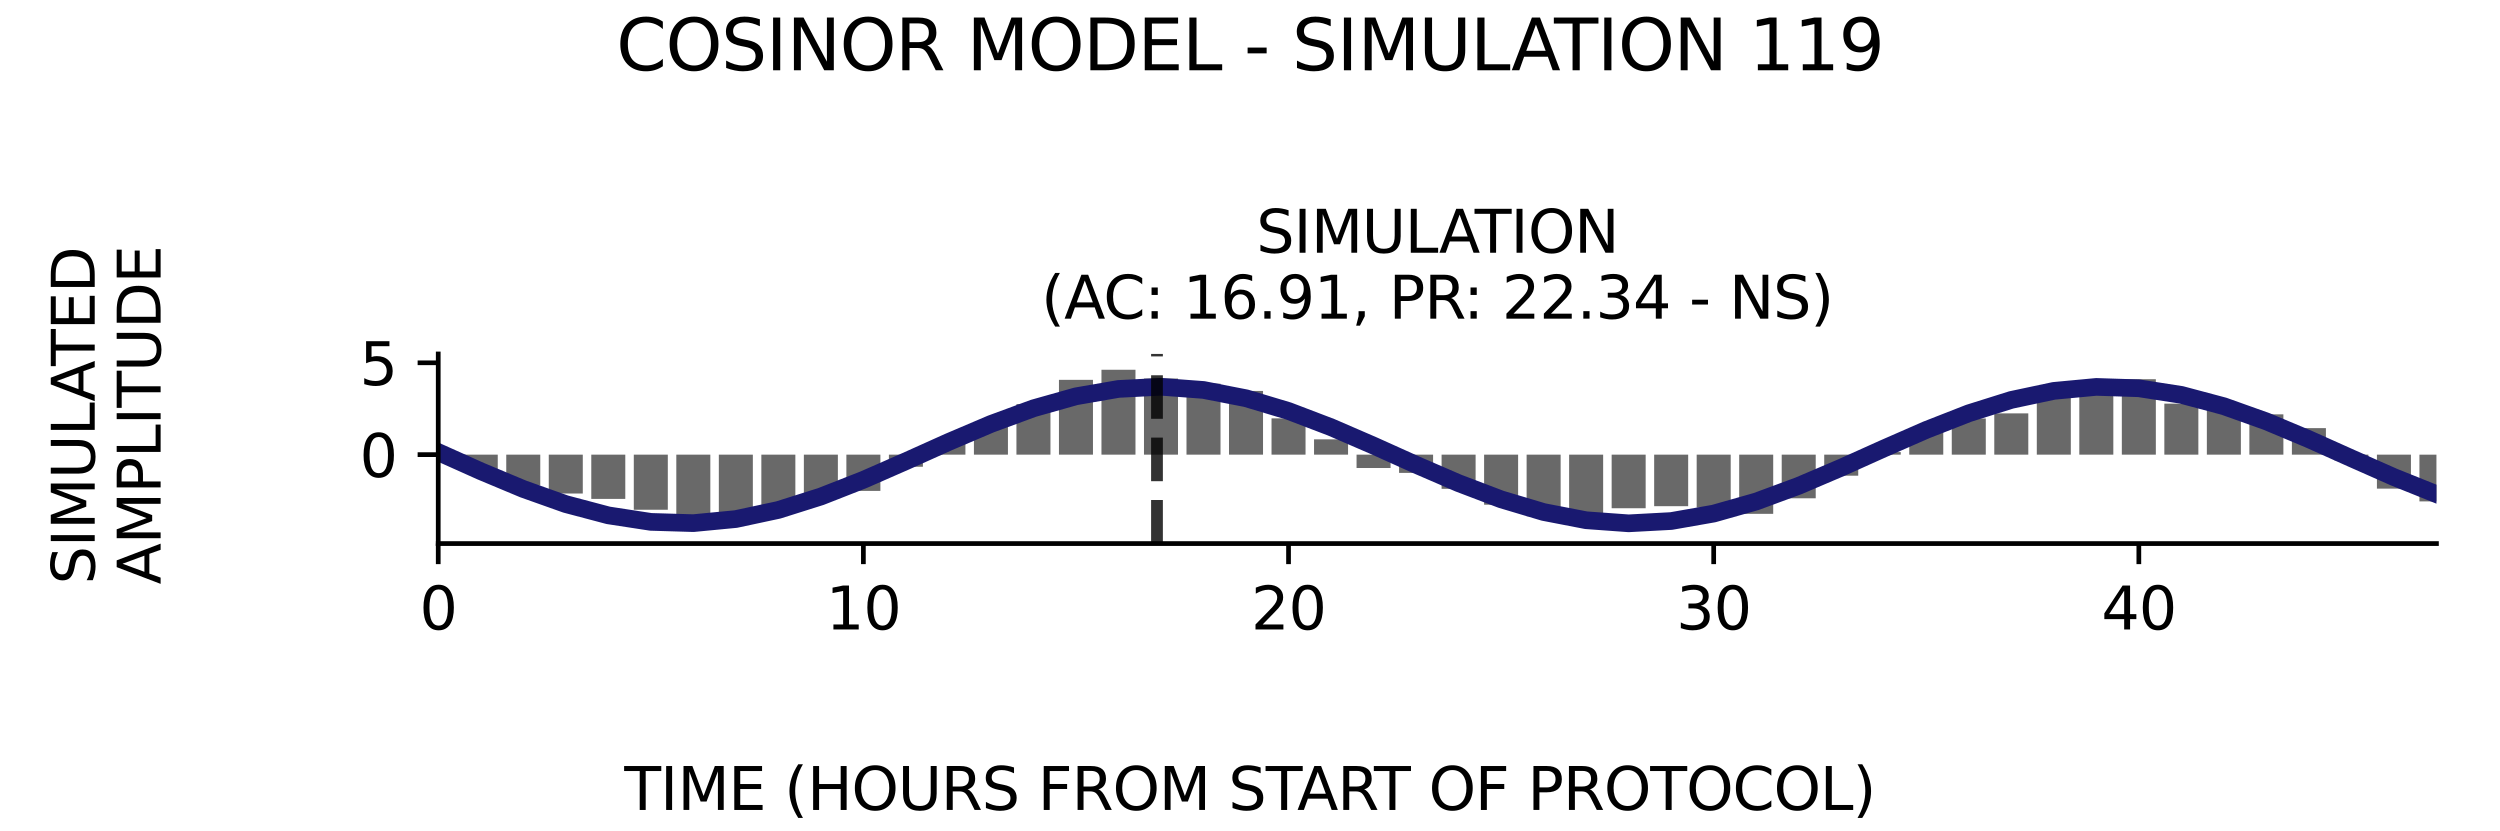 <?xml version="1.0" encoding="utf-8" standalone="no"?>
<!DOCTYPE svg PUBLIC "-//W3C//DTD SVG 1.1//EN"
  "http://www.w3.org/Graphics/SVG/1.1/DTD/svg11.dtd">
<svg xmlns:xlink="http://www.w3.org/1999/xlink" width="424.8pt" height="141.12pt" viewBox="0 0 424.8 141.12" xmlns="http://www.w3.org/2000/svg" version="1.1">
 <defs>
  <style type="text/css">*{stroke-linejoin: round; stroke-linecap: butt}</style>
 </defs>
 <g id="figure_1">
  <g id="patch_1">
   <path d="M 0 141.12 
L 424.8 141.12 
L 424.8 0 
L 0 0 
z
" style="fill: #ffffff"/>
  </g>
  <g id="axes_1">
   <g id="patch_2">
    <path d="M 74.464 92.36 
L 414 92.36 
L 414 60.144 
L 74.464 60.144 
z
" style="fill: #ffffff"/>
   </g>
   <g id="patch_3">
    <path d="M 71.574 77.254 
L 77.354 77.254 
L 77.354 77.199 
L 71.574 77.199 
z
" clip-path="url(#p1d55c01062)" style="fill: #696969"/>
   </g>
   <g id="patch_4">
    <path d="M 78.799 77.254 
L 84.578 77.254 
L 84.578 80.138 
L 78.799 80.138 
z
" clip-path="url(#p1d55c01062)" style="fill: #696969"/>
   </g>
   <g id="patch_5">
    <path d="M 86.023 77.254 
L 91.802 77.254 
L 91.802 82.525 
L 86.023 82.525 
z
" clip-path="url(#p1d55c01062)" style="fill: #696969"/>
   </g>
   <g id="patch_6">
    <path d="M 93.247 77.254 
L 99.026 77.254 
L 99.026 83.859 
L 93.247 83.859 
z
" clip-path="url(#p1d55c01062)" style="fill: #696969"/>
   </g>
   <g id="patch_7">
    <path d="M 100.471 77.254 
L 106.25 77.254 
L 106.25 84.774 
L 100.471 84.774 
z
" clip-path="url(#p1d55c01062)" style="fill: #696969"/>
   </g>
   <g id="patch_8">
    <path d="M 107.695 77.254 
L 113.475 77.254 
L 113.475 86.617 
L 107.695 86.617 
z
" clip-path="url(#p1d55c01062)" style="fill: #696969"/>
   </g>
   <g id="patch_9">
    <path d="M 114.919 77.254 
L 120.699 77.254 
L 120.699 89.675 
L 114.919 89.675 
z
" clip-path="url(#p1d55c01062)" style="fill: #696969"/>
   </g>
   <g id="patch_10">
    <path d="M 122.144 77.254 
L 127.923 77.254 
L 127.923 87.428 
L 122.144 87.428 
z
" clip-path="url(#p1d55c01062)" style="fill: #696969"/>
   </g>
   <g id="patch_11">
    <path d="M 129.368 77.254 
L 135.147 77.254 
L 135.147 85.842 
L 129.368 85.842 
z
" clip-path="url(#p1d55c01062)" style="fill: #696969"/>
   </g>
   <g id="patch_12">
    <path d="M 136.592 77.254 
L 142.371 77.254 
L 142.371 84.025 
L 136.592 84.025 
z
" clip-path="url(#p1d55c01062)" style="fill: #696969"/>
   </g>
   <g id="patch_13">
    <path d="M 143.816 77.254 
L 149.595 77.254 
L 149.595 83.415 
L 143.816 83.415 
z
" clip-path="url(#p1d55c01062)" style="fill: #696969"/>
   </g>
   <g id="patch_14">
    <path d="M 151.04 77.254 
L 156.82 77.254 
L 156.82 79.311 
L 151.04 79.311 
z
" clip-path="url(#p1d55c01062)" style="fill: #696969"/>
   </g>
   <g id="patch_15">
    <path d="M 158.264 77.254 
L 164.044 77.254 
L 164.044 75.012 
L 158.264 75.012 
z
" clip-path="url(#p1d55c01062)" style="fill: #696969"/>
   </g>
   <g id="patch_16">
    <path d="M 165.489 77.254 
L 171.268 77.254 
L 171.268 71.773 
L 165.489 71.773 
z
" clip-path="url(#p1d55c01062)" style="fill: #696969"/>
   </g>
   <g id="patch_17">
    <path d="M 172.713 77.254 
L 178.492 77.254 
L 178.492 68.665 
L 172.713 68.665 
z
" clip-path="url(#p1d55c01062)" style="fill: #696969"/>
   </g>
   <g id="patch_18">
    <path d="M 179.937 77.254 
L 185.716 77.254 
L 185.716 64.544 
L 179.937 64.544 
z
" clip-path="url(#p1d55c01062)" style="fill: #696969"/>
   </g>
   <g id="patch_19">
    <path d="M 187.161 77.254 
L 192.94 77.254 
L 192.94 62.829 
L 187.161 62.829 
z
" clip-path="url(#p1d55c01062)" style="fill: #696969"/>
   </g>
   <g id="patch_20">
    <path d="M 194.385 77.254 
L 200.165 77.254 
L 200.165 64.324 
L 194.385 64.324 
z
" clip-path="url(#p1d55c01062)" style="fill: #696969"/>
   </g>
   <g id="patch_21">
    <path d="M 201.609 77.254 
L 207.389 77.254 
L 207.389 65.198 
L 201.609 65.198 
z
" clip-path="url(#p1d55c01062)" style="fill: #696969"/>
   </g>
   <g id="patch_22">
    <path d="M 208.834 77.254 
L 214.613 77.254 
L 214.613 66.428 
L 208.834 66.428 
z
" clip-path="url(#p1d55c01062)" style="fill: #696969"/>
   </g>
   <g id="patch_23">
    <path d="M 216.058 77.254 
L 221.837 77.254 
L 221.837 71.087 
L 216.058 71.087 
z
" clip-path="url(#p1d55c01062)" style="fill: #696969"/>
   </g>
   <g id="patch_24">
    <path d="M 223.282 77.254 
L 229.061 77.254 
L 229.061 74.654 
L 223.282 74.654 
z
" clip-path="url(#p1d55c01062)" style="fill: #696969"/>
   </g>
   <g id="patch_25">
    <path d="M 230.506 77.254 
L 236.285 77.254 
L 236.285 79.523 
L 230.506 79.523 
z
" clip-path="url(#p1d55c01062)" style="fill: #696969"/>
   </g>
   <g id="patch_26">
    <path d="M 237.73 77.254 
L 243.51 77.254 
L 243.51 80.353 
L 237.73 80.353 
z
" clip-path="url(#p1d55c01062)" style="fill: #696969"/>
   </g>
   <g id="patch_27">
    <path d="M 244.954 77.254 
L 250.734 77.254 
L 250.734 83.061 
L 244.954 83.061 
z
" clip-path="url(#p1d55c01062)" style="fill: #696969"/>
   </g>
   <g id="patch_28">
    <path d="M 252.179 77.254 
L 257.958 77.254 
L 257.958 85.759 
L 252.179 85.759 
z
" clip-path="url(#p1d55c01062)" style="fill: #696969"/>
   </g>
   <g id="patch_29">
    <path d="M 259.403 77.254 
L 265.182 77.254 
L 265.182 87.724 
L 259.403 87.724 
z
" clip-path="url(#p1d55c01062)" style="fill: #696969"/>
   </g>
   <g id="patch_30">
    <path d="M 266.627 77.254 
L 272.406 77.254 
L 272.406 88.927 
L 266.627 88.927 
z
" clip-path="url(#p1d55c01062)" style="fill: #696969"/>
   </g>
   <g id="patch_31">
    <path d="M 273.851 77.254 
L 279.63 77.254 
L 279.63 86.36 
L 273.851 86.36 
z
" clip-path="url(#p1d55c01062)" style="fill: #696969"/>
   </g>
   <g id="patch_32">
    <path d="M 281.075 77.254 
L 286.855 77.254 
L 286.855 86.011 
L 281.075 86.011 
z
" clip-path="url(#p1d55c01062)" style="fill: #696969"/>
   </g>
   <g id="patch_33">
    <path d="M 288.299 77.254 
L 294.079 77.254 
L 294.079 86.255 
L 288.299 86.255 
z
" clip-path="url(#p1d55c01062)" style="fill: #696969"/>
   </g>
   <g id="patch_34">
    <path d="M 295.524 77.254 
L 301.303 77.254 
L 301.303 87.311 
L 295.524 87.311 
z
" clip-path="url(#p1d55c01062)" style="fill: #696969"/>
   </g>
   <g id="patch_35">
    <path d="M 302.748 77.254 
L 308.527 77.254 
L 308.527 84.669 
L 302.748 84.669 
z
" clip-path="url(#p1d55c01062)" style="fill: #696969"/>
   </g>
   <g id="patch_36">
    <path d="M 309.972 77.254 
L 315.751 77.254 
L 315.751 80.829 
L 309.972 80.829 
z
" clip-path="url(#p1d55c01062)" style="fill: #696969"/>
   </g>
   <g id="patch_37">
    <path d="M 317.196 77.254 
L 322.975 77.254 
L 322.975 76.819 
L 317.196 76.819 
z
" clip-path="url(#p1d55c01062)" style="fill: #696969"/>
   </g>
   <g id="patch_38">
    <path d="M 324.42 77.254 
L 330.2 77.254 
L 330.2 73.321 
L 324.42 73.321 
z
" clip-path="url(#p1d55c01062)" style="fill: #696969"/>
   </g>
   <g id="patch_39">
    <path d="M 331.644 77.254 
L 337.424 77.254 
L 337.424 71.108 
L 331.644 71.108 
z
" clip-path="url(#p1d55c01062)" style="fill: #696969"/>
   </g>
   <g id="patch_40">
    <path d="M 338.869 77.254 
L 344.648 77.254 
L 344.648 70.241 
L 338.869 70.241 
z
" clip-path="url(#p1d55c01062)" style="fill: #696969"/>
   </g>
   <g id="patch_41">
    <path d="M 346.093 77.254 
L 351.872 77.254 
L 351.872 66.965 
L 346.093 66.965 
z
" clip-path="url(#p1d55c01062)" style="fill: #696969"/>
   </g>
   <g id="patch_42">
    <path d="M 353.317 77.254 
L 359.096 77.254 
L 359.096 65.26 
L 353.317 65.26 
z
" clip-path="url(#p1d55c01062)" style="fill: #696969"/>
   </g>
   <g id="patch_43">
    <path d="M 360.541 77.254 
L 366.32 77.254 
L 366.32 64.437 
L 360.541 64.437 
z
" clip-path="url(#p1d55c01062)" style="fill: #696969"/>
   </g>
   <g id="patch_44">
    <path d="M 367.765 77.254 
L 373.545 77.254 
L 373.545 68.585 
L 367.765 68.585 
z
" clip-path="url(#p1d55c01062)" style="fill: #696969"/>
   </g>
   <g id="patch_45">
    <path d="M 374.989 77.254 
L 380.769 77.254 
L 380.769 69.559 
L 374.989 69.559 
z
" clip-path="url(#p1d55c01062)" style="fill: #696969"/>
   </g>
   <g id="patch_46">
    <path d="M 382.214 77.254 
L 387.993 77.254 
L 387.993 70.405 
L 382.214 70.405 
z
" clip-path="url(#p1d55c01062)" style="fill: #696969"/>
   </g>
   <g id="patch_47">
    <path d="M 389.438 77.254 
L 395.217 77.254 
L 395.217 72.748 
L 389.438 72.748 
z
" clip-path="url(#p1d55c01062)" style="fill: #696969"/>
   </g>
   <g id="patch_48">
    <path d="M 396.662 77.254 
L 402.441 77.254 
L 402.441 78.224 
L 396.662 78.224 
z
" clip-path="url(#p1d55c01062)" style="fill: #696969"/>
   </g>
   <g id="patch_49">
    <path d="M 403.886 77.254 
L 409.665 77.254 
L 409.665 83.028 
L 403.886 83.028 
z
" clip-path="url(#p1d55c01062)" style="fill: #696969"/>
   </g>
   <g id="patch_50">
    <path d="M 411.11 77.254 
L 416.89 77.254 
L 416.89 85.198 
L 411.11 85.198 
z
" clip-path="url(#p1d55c01062)" style="fill: #696969"/>
   </g>
   <g id="matplotlib.axis_1">
    <g id="xtick_1">
     <g id="line2d_1">
      <defs>
       <path id="mdd87ceac81" d="M 0 0 
L 0 3.5 
" style="stroke: #000000; stroke-width: 0.8"/>
      </defs>
      <g>
       <use xlink:href="#mdd87ceac81" x="74.464" y="92.36" style="stroke: #000000; stroke-width: 0.8"/>
      </g>
     </g>
     <g id="text_1">
      <!-- 0 -->
      <g transform="translate(71.283 106.958) scale(0.1 -0.1)">
       <defs>
        <path id="DejaVuSans-30" d="M 2034 4250 
Q 1547 4250 1301 3770 
Q 1056 3291 1056 2328 
Q 1056 1369 1301 889 
Q 1547 409 2034 409 
Q 2525 409 2770 889 
Q 3016 1369 3016 2328 
Q 3016 3291 2770 3770 
Q 2525 4250 2034 4250 
z
M 2034 4750 
Q 2819 4750 3233 4129 
Q 3647 3509 3647 2328 
Q 3647 1150 3233 529 
Q 2819 -91 2034 -91 
Q 1250 -91 836 529 
Q 422 1150 422 2328 
Q 422 3509 836 4129 
Q 1250 4750 2034 4750 
z
" transform="scale(0.016)"/>
       </defs>
       <use xlink:href="#DejaVuSans-30"/>
      </g>
     </g>
    </g>
    <g id="xtick_2">
     <g id="line2d_2">
      <g>
       <use xlink:href="#mdd87ceac81" x="146.706" y="92.36" style="stroke: #000000; stroke-width: 0.8"/>
      </g>
     </g>
     <g id="text_2">
      <!-- 10 -->
      <g transform="translate(140.343 106.958) scale(0.1 -0.1)">
       <defs>
        <path id="DejaVuSans-31" d="M 794 531 
L 1825 531 
L 1825 4091 
L 703 3866 
L 703 4441 
L 1819 4666 
L 2450 4666 
L 2450 531 
L 3481 531 
L 3481 0 
L 794 0 
L 794 531 
z
" transform="scale(0.016)"/>
       </defs>
       <use xlink:href="#DejaVuSans-31"/>
       <use xlink:href="#DejaVuSans-30" x="63.623"/>
      </g>
     </g>
    </g>
    <g id="xtick_3">
     <g id="line2d_3">
      <g>
       <use xlink:href="#mdd87ceac81" x="218.947" y="92.36" style="stroke: #000000; stroke-width: 0.8"/>
      </g>
     </g>
     <g id="text_3">
      <!-- 20 -->
      <g transform="translate(212.585 106.958) scale(0.1 -0.1)">
       <defs>
        <path id="DejaVuSans-32" d="M 1228 531 
L 3431 531 
L 3431 0 
L 469 0 
L 469 531 
Q 828 903 1448 1529 
Q 2069 2156 2228 2338 
Q 2531 2678 2651 2914 
Q 2772 3150 2772 3378 
Q 2772 3750 2511 3984 
Q 2250 4219 1831 4219 
Q 1534 4219 1204 4116 
Q 875 4013 500 3803 
L 500 4441 
Q 881 4594 1212 4672 
Q 1544 4750 1819 4750 
Q 2544 4750 2975 4387 
Q 3406 4025 3406 3419 
Q 3406 3131 3298 2873 
Q 3191 2616 2906 2266 
Q 2828 2175 2409 1742 
Q 1991 1309 1228 531 
z
" transform="scale(0.016)"/>
       </defs>
       <use xlink:href="#DejaVuSans-32"/>
       <use xlink:href="#DejaVuSans-30" x="63.623"/>
      </g>
     </g>
    </g>
    <g id="xtick_4">
     <g id="line2d_4">
      <g>
       <use xlink:href="#mdd87ceac81" x="291.189" y="92.36" style="stroke: #000000; stroke-width: 0.8"/>
      </g>
     </g>
     <g id="text_4">
      <!-- 30 -->
      <g transform="translate(284.827 106.958) scale(0.1 -0.1)">
       <defs>
        <path id="DejaVuSans-33" d="M 2597 2516 
Q 3050 2419 3304 2112 
Q 3559 1806 3559 1356 
Q 3559 666 3084 287 
Q 2609 -91 1734 -91 
Q 1441 -91 1130 -33 
Q 819 25 488 141 
L 488 750 
Q 750 597 1062 519 
Q 1375 441 1716 441 
Q 2309 441 2620 675 
Q 2931 909 2931 1356 
Q 2931 1769 2642 2001 
Q 2353 2234 1838 2234 
L 1294 2234 
L 1294 2753 
L 1863 2753 
Q 2328 2753 2575 2939 
Q 2822 3125 2822 3475 
Q 2822 3834 2567 4026 
Q 2313 4219 1838 4219 
Q 1578 4219 1281 4162 
Q 984 4106 628 3988 
L 628 4550 
Q 988 4650 1302 4700 
Q 1616 4750 1894 4750 
Q 2613 4750 3031 4423 
Q 3450 4097 3450 3541 
Q 3450 3153 3228 2886 
Q 3006 2619 2597 2516 
z
" transform="scale(0.016)"/>
       </defs>
       <use xlink:href="#DejaVuSans-33"/>
       <use xlink:href="#DejaVuSans-30" x="63.623"/>
      </g>
     </g>
    </g>
    <g id="xtick_5">
     <g id="line2d_5">
      <g>
       <use xlink:href="#mdd87ceac81" x="363.431" y="92.36" style="stroke: #000000; stroke-width: 0.8"/>
      </g>
     </g>
     <g id="text_5">
      <!-- 40 -->
      <g transform="translate(357.068 106.958) scale(0.1 -0.1)">
       <defs>
        <path id="DejaVuSans-34" d="M 2419 4116 
L 825 1625 
L 2419 1625 
L 2419 4116 
z
M 2253 4666 
L 3047 4666 
L 3047 1625 
L 3713 1625 
L 3713 1100 
L 3047 1100 
L 3047 0 
L 2419 0 
L 2419 1100 
L 313 1100 
L 313 1709 
L 2253 4666 
z
" transform="scale(0.016)"/>
       </defs>
       <use xlink:href="#DejaVuSans-34"/>
       <use xlink:href="#DejaVuSans-30" x="63.623"/>
      </g>
     </g>
    </g>
   </g>
   <g id="matplotlib.axis_2">
    <g id="ytick_1">
     <g id="line2d_6">
      <defs>
       <path id="m0efb2654b5" d="M 0 0 
L -3.5 0 
" style="stroke: #000000; stroke-width: 0.8"/>
      </defs>
      <g>
       <use xlink:href="#m0efb2654b5" x="74.464" y="77.254" style="stroke: #000000; stroke-width: 0.8"/>
      </g>
     </g>
     <g id="text_6">
      <!-- 0 -->
      <g transform="translate(61.102 81.053) scale(0.1 -0.1)">
       <use xlink:href="#DejaVuSans-30"/>
      </g>
     </g>
    </g>
    <g id="ytick_2">
     <g id="line2d_7">
      <g>
       <use xlink:href="#m0efb2654b5" x="74.464" y="61.646" style="stroke: #000000; stroke-width: 0.8"/>
      </g>
     </g>
     <g id="text_7">
      <!-- 5 -->
      <g transform="translate(61.102 65.445) scale(0.1 -0.1)">
       <defs>
        <path id="DejaVuSans-35" d="M 691 4666 
L 3169 4666 
L 3169 4134 
L 1269 4134 
L 1269 2991 
Q 1406 3038 1543 3061 
Q 1681 3084 1819 3084 
Q 2600 3084 3056 2656 
Q 3513 2228 3513 1497 
Q 3513 744 3044 326 
Q 2575 -91 1722 -91 
Q 1428 -91 1123 -41 
Q 819 9 494 109 
L 494 744 
Q 775 591 1075 516 
Q 1375 441 1709 441 
Q 2250 441 2565 725 
Q 2881 1009 2881 1497 
Q 2881 1984 2565 2268 
Q 2250 2553 1709 2553 
Q 1456 2553 1204 2497 
Q 953 2441 691 2322 
L 691 4666 
z
" transform="scale(0.016)"/>
       </defs>
       <use xlink:href="#DejaVuSans-35"/>
      </g>
     </g>
    </g>
   </g>
   <g id="line2d_8">
    <path d="M 74.464 76.827 
L 81.688 80.065 
L 88.912 83.087 
L 96.137 85.656 
L 103.361 87.569 
L 110.585 88.677 
L 117.809 88.893 
L 125.033 88.199 
L 132.257 86.651 
L 139.482 84.369 
L 146.706 81.533 
L 153.93 78.366 
L 161.154 75.117 
L 168.378 72.041 
L 175.602 69.38 
L 182.827 67.342 
L 190.051 66.089 
L 197.275 65.719 
L 204.499 66.26 
L 211.723 67.67 
L 218.947 69.838 
L 226.172 72.595 
L 233.396 75.722 
L 240.62 78.976 
L 247.844 82.099 
L 255.068 84.846 
L 262.292 87.003 
L 269.517 88.398 
L 276.741 88.923 
L 283.965 88.535 
L 291.189 87.267 
L 298.413 85.217 
L 305.637 82.546 
L 312.862 79.465 
L 320.086 76.215 
L 327.31 73.052 
L 334.534 70.224 
L 341.758 67.954 
L 348.982 66.42 
L 356.207 65.742 
L 363.431 65.974 
L 370.655 67.098 
L 377.879 69.025 
L 385.103 71.604 
L 392.327 74.632 
L 399.552 77.871 
L 406.776 81.067 
L 414 83.969 
" clip-path="url(#p1d55c01062)" style="fill: none; stroke: #191970; stroke-width: 3; stroke-linecap: square"/>
   </g>
   <g id="line2d_9">
    <path d="M 196.595 92.36 
L 196.595 60.144 
" clip-path="url(#p1d55c01062)" style="fill: none; stroke-dasharray: 7.4,3.2; stroke-dashoffset: 0; stroke: #000000; stroke-opacity: 0.8; stroke-width: 2"/>
   </g>
   <g id="patch_51">
    <path d="M 74.464 92.36 
L 74.464 60.144 
" style="fill: none; stroke: #000000; stroke-width: 0.8; stroke-linejoin: miter; stroke-linecap: square"/>
   </g>
   <g id="patch_52">
    <path d="M 74.464 92.36 
L 414 92.36 
" style="fill: none; stroke: #000000; stroke-width: 0.8; stroke-linejoin: miter; stroke-linecap: square"/>
   </g>
   <g id="text_8">
    <!-- SIMULATION -->
    <g transform="translate(213.473 42.946) scale(0.1 -0.1)">
     <defs>
      <path id="DejaVuSans-53" d="M 3425 4513 
L 3425 3897 
Q 3066 4069 2747 4153 
Q 2428 4238 2131 4238 
Q 1616 4238 1336 4038 
Q 1056 3838 1056 3469 
Q 1056 3159 1242 3001 
Q 1428 2844 1947 2747 
L 2328 2669 
Q 3034 2534 3370 2195 
Q 3706 1856 3706 1288 
Q 3706 609 3251 259 
Q 2797 -91 1919 -91 
Q 1588 -91 1214 -16 
Q 841 59 441 206 
L 441 856 
Q 825 641 1194 531 
Q 1563 422 1919 422 
Q 2459 422 2753 634 
Q 3047 847 3047 1241 
Q 3047 1584 2836 1778 
Q 2625 1972 2144 2069 
L 1759 2144 
Q 1053 2284 737 2584 
Q 422 2884 422 3419 
Q 422 4038 858 4394 
Q 1294 4750 2059 4750 
Q 2388 4750 2728 4690 
Q 3069 4631 3425 4513 
z
" transform="scale(0.016)"/>
      <path id="DejaVuSans-49" d="M 628 4666 
L 1259 4666 
L 1259 0 
L 628 0 
L 628 4666 
z
" transform="scale(0.016)"/>
      <path id="DejaVuSans-4d" d="M 628 4666 
L 1569 4666 
L 2759 1491 
L 3956 4666 
L 4897 4666 
L 4897 0 
L 4281 0 
L 4281 4097 
L 3078 897 
L 2444 897 
L 1241 4097 
L 1241 0 
L 628 0 
L 628 4666 
z
" transform="scale(0.016)"/>
      <path id="DejaVuSans-55" d="M 556 4666 
L 1191 4666 
L 1191 1831 
Q 1191 1081 1462 751 
Q 1734 422 2344 422 
Q 2950 422 3222 751 
Q 3494 1081 3494 1831 
L 3494 4666 
L 4128 4666 
L 4128 1753 
Q 4128 841 3676 375 
Q 3225 -91 2344 -91 
Q 1459 -91 1007 375 
Q 556 841 556 1753 
L 556 4666 
z
" transform="scale(0.016)"/>
      <path id="DejaVuSans-4c" d="M 628 4666 
L 1259 4666 
L 1259 531 
L 3531 531 
L 3531 0 
L 628 0 
L 628 4666 
z
" transform="scale(0.016)"/>
      <path id="DejaVuSans-41" d="M 2188 4044 
L 1331 1722 
L 3047 1722 
L 2188 4044 
z
M 1831 4666 
L 2547 4666 
L 4325 0 
L 3669 0 
L 3244 1197 
L 1141 1197 
L 716 0 
L 50 0 
L 1831 4666 
z
" transform="scale(0.016)"/>
      <path id="DejaVuSans-54" d="M -19 4666 
L 3928 4666 
L 3928 4134 
L 2272 4134 
L 2272 0 
L 1638 0 
L 1638 4134 
L -19 4134 
L -19 4666 
z
" transform="scale(0.016)"/>
      <path id="DejaVuSans-4f" d="M 2522 4238 
Q 1834 4238 1429 3725 
Q 1025 3213 1025 2328 
Q 1025 1447 1429 934 
Q 1834 422 2522 422 
Q 3209 422 3611 934 
Q 4013 1447 4013 2328 
Q 4013 3213 3611 3725 
Q 3209 4238 2522 4238 
z
M 2522 4750 
Q 3503 4750 4090 4092 
Q 4678 3434 4678 2328 
Q 4678 1225 4090 567 
Q 3503 -91 2522 -91 
Q 1538 -91 948 565 
Q 359 1222 359 2328 
Q 359 3434 948 4092 
Q 1538 4750 2522 4750 
z
" transform="scale(0.016)"/>
      <path id="DejaVuSans-4e" d="M 628 4666 
L 1478 4666 
L 3547 763 
L 3547 4666 
L 4159 4666 
L 4159 0 
L 3309 0 
L 1241 3903 
L 1241 0 
L 628 0 
L 628 4666 
z
" transform="scale(0.016)"/>
     </defs>
     <use xlink:href="#DejaVuSans-53"/>
     <use xlink:href="#DejaVuSans-49" x="63.477"/>
     <use xlink:href="#DejaVuSans-4d" x="92.969"/>
     <use xlink:href="#DejaVuSans-55" x="179.248"/>
     <use xlink:href="#DejaVuSans-4c" x="252.441"/>
     <use xlink:href="#DejaVuSans-41" x="310.404"/>
     <use xlink:href="#DejaVuSans-54" x="371.062"/>
     <use xlink:href="#DejaVuSans-49" x="432.146"/>
     <use xlink:href="#DejaVuSans-4f" x="461.639"/>
     <use xlink:href="#DejaVuSans-4e" x="540.35"/>
    </g>
    <!-- (AC: 16.91, PR: 22.34 - NS) -->
    <g transform="translate(176.923 54.144) scale(0.1 -0.1)">
     <defs>
      <path id="DejaVuSans-28" d="M 1984 4856 
Q 1566 4138 1362 3434 
Q 1159 2731 1159 2009 
Q 1159 1288 1364 580 
Q 1569 -128 1984 -844 
L 1484 -844 
Q 1016 -109 783 600 
Q 550 1309 550 2009 
Q 550 2706 781 3412 
Q 1013 4119 1484 4856 
L 1984 4856 
z
" transform="scale(0.016)"/>
      <path id="DejaVuSans-43" d="M 4122 4306 
L 4122 3641 
Q 3803 3938 3442 4084 
Q 3081 4231 2675 4231 
Q 1875 4231 1450 3742 
Q 1025 3253 1025 2328 
Q 1025 1406 1450 917 
Q 1875 428 2675 428 
Q 3081 428 3442 575 
Q 3803 722 4122 1019 
L 4122 359 
Q 3791 134 3420 21 
Q 3050 -91 2638 -91 
Q 1578 -91 968 557 
Q 359 1206 359 2328 
Q 359 3453 968 4101 
Q 1578 4750 2638 4750 
Q 3056 4750 3426 4639 
Q 3797 4528 4122 4306 
z
" transform="scale(0.016)"/>
      <path id="DejaVuSans-3a" d="M 750 794 
L 1409 794 
L 1409 0 
L 750 0 
L 750 794 
z
M 750 3309 
L 1409 3309 
L 1409 2516 
L 750 2516 
L 750 3309 
z
" transform="scale(0.016)"/>
      <path id="DejaVuSans-20" transform="scale(0.016)"/>
      <path id="DejaVuSans-36" d="M 2113 2584 
Q 1688 2584 1439 2293 
Q 1191 2003 1191 1497 
Q 1191 994 1439 701 
Q 1688 409 2113 409 
Q 2538 409 2786 701 
Q 3034 994 3034 1497 
Q 3034 2003 2786 2293 
Q 2538 2584 2113 2584 
z
M 3366 4563 
L 3366 3988 
Q 3128 4100 2886 4159 
Q 2644 4219 2406 4219 
Q 1781 4219 1451 3797 
Q 1122 3375 1075 2522 
Q 1259 2794 1537 2939 
Q 1816 3084 2150 3084 
Q 2853 3084 3261 2657 
Q 3669 2231 3669 1497 
Q 3669 778 3244 343 
Q 2819 -91 2113 -91 
Q 1303 -91 875 529 
Q 447 1150 447 2328 
Q 447 3434 972 4092 
Q 1497 4750 2381 4750 
Q 2619 4750 2861 4703 
Q 3103 4656 3366 4563 
z
" transform="scale(0.016)"/>
      <path id="DejaVuSans-2e" d="M 684 794 
L 1344 794 
L 1344 0 
L 684 0 
L 684 794 
z
" transform="scale(0.016)"/>
      <path id="DejaVuSans-39" d="M 703 97 
L 703 672 
Q 941 559 1184 500 
Q 1428 441 1663 441 
Q 2288 441 2617 861 
Q 2947 1281 2994 2138 
Q 2813 1869 2534 1725 
Q 2256 1581 1919 1581 
Q 1219 1581 811 2004 
Q 403 2428 403 3163 
Q 403 3881 828 4315 
Q 1253 4750 1959 4750 
Q 2769 4750 3195 4129 
Q 3622 3509 3622 2328 
Q 3622 1225 3098 567 
Q 2575 -91 1691 -91 
Q 1453 -91 1209 -44 
Q 966 3 703 97 
z
M 1959 2075 
Q 2384 2075 2632 2365 
Q 2881 2656 2881 3163 
Q 2881 3666 2632 3958 
Q 2384 4250 1959 4250 
Q 1534 4250 1286 3958 
Q 1038 3666 1038 3163 
Q 1038 2656 1286 2365 
Q 1534 2075 1959 2075 
z
" transform="scale(0.016)"/>
      <path id="DejaVuSans-2c" d="M 750 794 
L 1409 794 
L 1409 256 
L 897 -744 
L 494 -744 
L 750 256 
L 750 794 
z
" transform="scale(0.016)"/>
      <path id="DejaVuSans-50" d="M 1259 4147 
L 1259 2394 
L 2053 2394 
Q 2494 2394 2734 2622 
Q 2975 2850 2975 3272 
Q 2975 3691 2734 3919 
Q 2494 4147 2053 4147 
L 1259 4147 
z
M 628 4666 
L 2053 4666 
Q 2838 4666 3239 4311 
Q 3641 3956 3641 3272 
Q 3641 2581 3239 2228 
Q 2838 1875 2053 1875 
L 1259 1875 
L 1259 0 
L 628 0 
L 628 4666 
z
" transform="scale(0.016)"/>
      <path id="DejaVuSans-52" d="M 2841 2188 
Q 3044 2119 3236 1894 
Q 3428 1669 3622 1275 
L 4263 0 
L 3584 0 
L 2988 1197 
Q 2756 1666 2539 1819 
Q 2322 1972 1947 1972 
L 1259 1972 
L 1259 0 
L 628 0 
L 628 4666 
L 2053 4666 
Q 2853 4666 3247 4331 
Q 3641 3997 3641 3322 
Q 3641 2881 3436 2590 
Q 3231 2300 2841 2188 
z
M 1259 4147 
L 1259 2491 
L 2053 2491 
Q 2509 2491 2742 2702 
Q 2975 2913 2975 3322 
Q 2975 3731 2742 3939 
Q 2509 4147 2053 4147 
L 1259 4147 
z
" transform="scale(0.016)"/>
      <path id="DejaVuSans-2d" d="M 313 2009 
L 1997 2009 
L 1997 1497 
L 313 1497 
L 313 2009 
z
" transform="scale(0.016)"/>
      <path id="DejaVuSans-29" d="M 513 4856 
L 1013 4856 
Q 1481 4119 1714 3412 
Q 1947 2706 1947 2009 
Q 1947 1309 1714 600 
Q 1481 -109 1013 -844 
L 513 -844 
Q 928 -128 1133 580 
Q 1338 1288 1338 2009 
Q 1338 2731 1133 3434 
Q 928 4138 513 4856 
z
" transform="scale(0.016)"/>
     </defs>
     <use xlink:href="#DejaVuSans-28"/>
     <use xlink:href="#DejaVuSans-41" x="39.014"/>
     <use xlink:href="#DejaVuSans-43" x="105.672"/>
     <use xlink:href="#DejaVuSans-3a" x="175.496"/>
     <use xlink:href="#DejaVuSans-20" x="209.188"/>
     <use xlink:href="#DejaVuSans-31" x="240.975"/>
     <use xlink:href="#DejaVuSans-36" x="304.598"/>
     <use xlink:href="#DejaVuSans-2e" x="368.221"/>
     <use xlink:href="#DejaVuSans-39" x="400.008"/>
     <use xlink:href="#DejaVuSans-31" x="463.631"/>
     <use xlink:href="#DejaVuSans-2c" x="527.254"/>
     <use xlink:href="#DejaVuSans-20" x="559.041"/>
     <use xlink:href="#DejaVuSans-50" x="590.828"/>
     <use xlink:href="#DejaVuSans-52" x="651.131"/>
     <use xlink:href="#DejaVuSans-3a" x="717.488"/>
     <use xlink:href="#DejaVuSans-20" x="751.18"/>
     <use xlink:href="#DejaVuSans-32" x="782.967"/>
     <use xlink:href="#DejaVuSans-32" x="846.59"/>
     <use xlink:href="#DejaVuSans-2e" x="910.213"/>
     <use xlink:href="#DejaVuSans-33" x="942"/>
     <use xlink:href="#DejaVuSans-34" x="1005.623"/>
     <use xlink:href="#DejaVuSans-20" x="1069.246"/>
     <use xlink:href="#DejaVuSans-2d" x="1101.033"/>
     <use xlink:href="#DejaVuSans-20" x="1137.117"/>
     <use xlink:href="#DejaVuSans-4e" x="1168.904"/>
     <use xlink:href="#DejaVuSans-53" x="1243.709"/>
     <use xlink:href="#DejaVuSans-29" x="1307.186"/>
    </g>
   </g>
  </g>
  <g id="text_9">
   <!-- COSINOR MODEL - SIMULATION 119 -->
   <g transform="translate(104.717 11.941) scale(0.12 -0.12)">
    <defs>
     <path id="DejaVuSans-44" d="M 1259 4147 
L 1259 519 
L 2022 519 
Q 2988 519 3436 956 
Q 3884 1394 3884 2338 
Q 3884 3275 3436 3711 
Q 2988 4147 2022 4147 
L 1259 4147 
z
M 628 4666 
L 1925 4666 
Q 3281 4666 3915 4102 
Q 4550 3538 4550 2338 
Q 4550 1131 3912 565 
Q 3275 0 1925 0 
L 628 0 
L 628 4666 
z
" transform="scale(0.016)"/>
     <path id="DejaVuSans-45" d="M 628 4666 
L 3578 4666 
L 3578 4134 
L 1259 4134 
L 1259 2753 
L 3481 2753 
L 3481 2222 
L 1259 2222 
L 1259 531 
L 3634 531 
L 3634 0 
L 628 0 
L 628 4666 
z
" transform="scale(0.016)"/>
    </defs>
    <use xlink:href="#DejaVuSans-43"/>
    <use xlink:href="#DejaVuSans-4f" x="69.824"/>
    <use xlink:href="#DejaVuSans-53" x="148.535"/>
    <use xlink:href="#DejaVuSans-49" x="212.012"/>
    <use xlink:href="#DejaVuSans-4e" x="241.504"/>
    <use xlink:href="#DejaVuSans-4f" x="316.309"/>
    <use xlink:href="#DejaVuSans-52" x="395.02"/>
    <use xlink:href="#DejaVuSans-20" x="464.502"/>
    <use xlink:href="#DejaVuSans-4d" x="496.289"/>
    <use xlink:href="#DejaVuSans-4f" x="582.568"/>
    <use xlink:href="#DejaVuSans-44" x="661.279"/>
    <use xlink:href="#DejaVuSans-45" x="738.281"/>
    <use xlink:href="#DejaVuSans-4c" x="801.465"/>
    <use xlink:href="#DejaVuSans-20" x="857.178"/>
    <use xlink:href="#DejaVuSans-2d" x="888.965"/>
    <use xlink:href="#DejaVuSans-20" x="925.049"/>
    <use xlink:href="#DejaVuSans-53" x="956.836"/>
    <use xlink:href="#DejaVuSans-49" x="1020.312"/>
    <use xlink:href="#DejaVuSans-4d" x="1049.805"/>
    <use xlink:href="#DejaVuSans-55" x="1136.084"/>
    <use xlink:href="#DejaVuSans-4c" x="1209.277"/>
    <use xlink:href="#DejaVuSans-41" x="1267.24"/>
    <use xlink:href="#DejaVuSans-54" x="1327.898"/>
    <use xlink:href="#DejaVuSans-49" x="1388.982"/>
    <use xlink:href="#DejaVuSans-4f" x="1418.475"/>
    <use xlink:href="#DejaVuSans-4e" x="1497.186"/>
    <use xlink:href="#DejaVuSans-20" x="1571.99"/>
    <use xlink:href="#DejaVuSans-31" x="1603.777"/>
    <use xlink:href="#DejaVuSans-31" x="1667.4"/>
    <use xlink:href="#DejaVuSans-39" x="1731.023"/>
   </g>
  </g>
  <g id="text_10">
   <!-- TIME (HOURS FROM START OF PROTOCOL) -->
   <g transform="translate(106.08 137.629) scale(0.1 -0.1)">
    <defs>
     <path id="DejaVuSans-48" d="M 628 4666 
L 1259 4666 
L 1259 2753 
L 3553 2753 
L 3553 4666 
L 4184 4666 
L 4184 0 
L 3553 0 
L 3553 2222 
L 1259 2222 
L 1259 0 
L 628 0 
L 628 4666 
z
" transform="scale(0.016)"/>
     <path id="DejaVuSans-46" d="M 628 4666 
L 3309 4666 
L 3309 4134 
L 1259 4134 
L 1259 2759 
L 3109 2759 
L 3109 2228 
L 1259 2228 
L 1259 0 
L 628 0 
L 628 4666 
z
" transform="scale(0.016)"/>
    </defs>
    <use xlink:href="#DejaVuSans-54"/>
    <use xlink:href="#DejaVuSans-49" x="61.084"/>
    <use xlink:href="#DejaVuSans-4d" x="90.576"/>
    <use xlink:href="#DejaVuSans-45" x="176.855"/>
    <use xlink:href="#DejaVuSans-20" x="240.039"/>
    <use xlink:href="#DejaVuSans-28" x="271.826"/>
    <use xlink:href="#DejaVuSans-48" x="310.84"/>
    <use xlink:href="#DejaVuSans-4f" x="386.035"/>
    <use xlink:href="#DejaVuSans-55" x="464.746"/>
    <use xlink:href="#DejaVuSans-52" x="537.939"/>
    <use xlink:href="#DejaVuSans-53" x="607.422"/>
    <use xlink:href="#DejaVuSans-20" x="670.898"/>
    <use xlink:href="#DejaVuSans-46" x="702.686"/>
    <use xlink:href="#DejaVuSans-52" x="760.205"/>
    <use xlink:href="#DejaVuSans-4f" x="829.688"/>
    <use xlink:href="#DejaVuSans-4d" x="908.398"/>
    <use xlink:href="#DejaVuSans-20" x="994.678"/>
    <use xlink:href="#DejaVuSans-53" x="1026.465"/>
    <use xlink:href="#DejaVuSans-54" x="1089.941"/>
    <use xlink:href="#DejaVuSans-41" x="1143.275"/>
    <use xlink:href="#DejaVuSans-52" x="1211.684"/>
    <use xlink:href="#DejaVuSans-54" x="1273.916"/>
    <use xlink:href="#DejaVuSans-20" x="1335"/>
    <use xlink:href="#DejaVuSans-4f" x="1366.787"/>
    <use xlink:href="#DejaVuSans-46" x="1445.498"/>
    <use xlink:href="#DejaVuSans-20" x="1503.018"/>
    <use xlink:href="#DejaVuSans-50" x="1534.805"/>
    <use xlink:href="#DejaVuSans-52" x="1595.107"/>
    <use xlink:href="#DejaVuSans-4f" x="1664.59"/>
    <use xlink:href="#DejaVuSans-54" x="1743.301"/>
    <use xlink:href="#DejaVuSans-4f" x="1804.385"/>
    <use xlink:href="#DejaVuSans-43" x="1883.096"/>
    <use xlink:href="#DejaVuSans-4f" x="1952.92"/>
    <use xlink:href="#DejaVuSans-4c" x="2031.631"/>
    <use xlink:href="#DejaVuSans-29" x="2087.344"/>
   </g>
  </g>
  <g id="text_11">
   <!-- SIMULATED -->
   <g transform="translate(16.094 99.293) rotate(-90) scale(0.1 -0.1)">
    <use xlink:href="#DejaVuSans-53"/>
    <use xlink:href="#DejaVuSans-49" x="63.477"/>
    <use xlink:href="#DejaVuSans-4d" x="92.969"/>
    <use xlink:href="#DejaVuSans-55" x="179.248"/>
    <use xlink:href="#DejaVuSans-4c" x="252.441"/>
    <use xlink:href="#DejaVuSans-41" x="310.404"/>
    <use xlink:href="#DejaVuSans-54" x="371.062"/>
    <use xlink:href="#DejaVuSans-45" x="432.146"/>
    <use xlink:href="#DejaVuSans-44" x="495.33"/>
   </g>
   <!-- AMPLITUDE -->
   <g transform="translate(27.292 99.293) rotate(-90) scale(0.1 -0.1)">
    <use xlink:href="#DejaVuSans-41"/>
    <use xlink:href="#DejaVuSans-4d" x="68.408"/>
    <use xlink:href="#DejaVuSans-50" x="154.688"/>
    <use xlink:href="#DejaVuSans-4c" x="214.99"/>
    <use xlink:href="#DejaVuSans-49" x="270.703"/>
    <use xlink:href="#DejaVuSans-54" x="300.195"/>
    <use xlink:href="#DejaVuSans-55" x="361.279"/>
    <use xlink:href="#DejaVuSans-44" x="434.473"/>
    <use xlink:href="#DejaVuSans-45" x="511.475"/>
   </g>
  </g>
 </g>
 <defs>
  <clipPath id="p1d55c01062">
   <rect x="74.464" y="60.144" width="339.536" height="32.216"/>
  </clipPath>
 </defs>
</svg>
